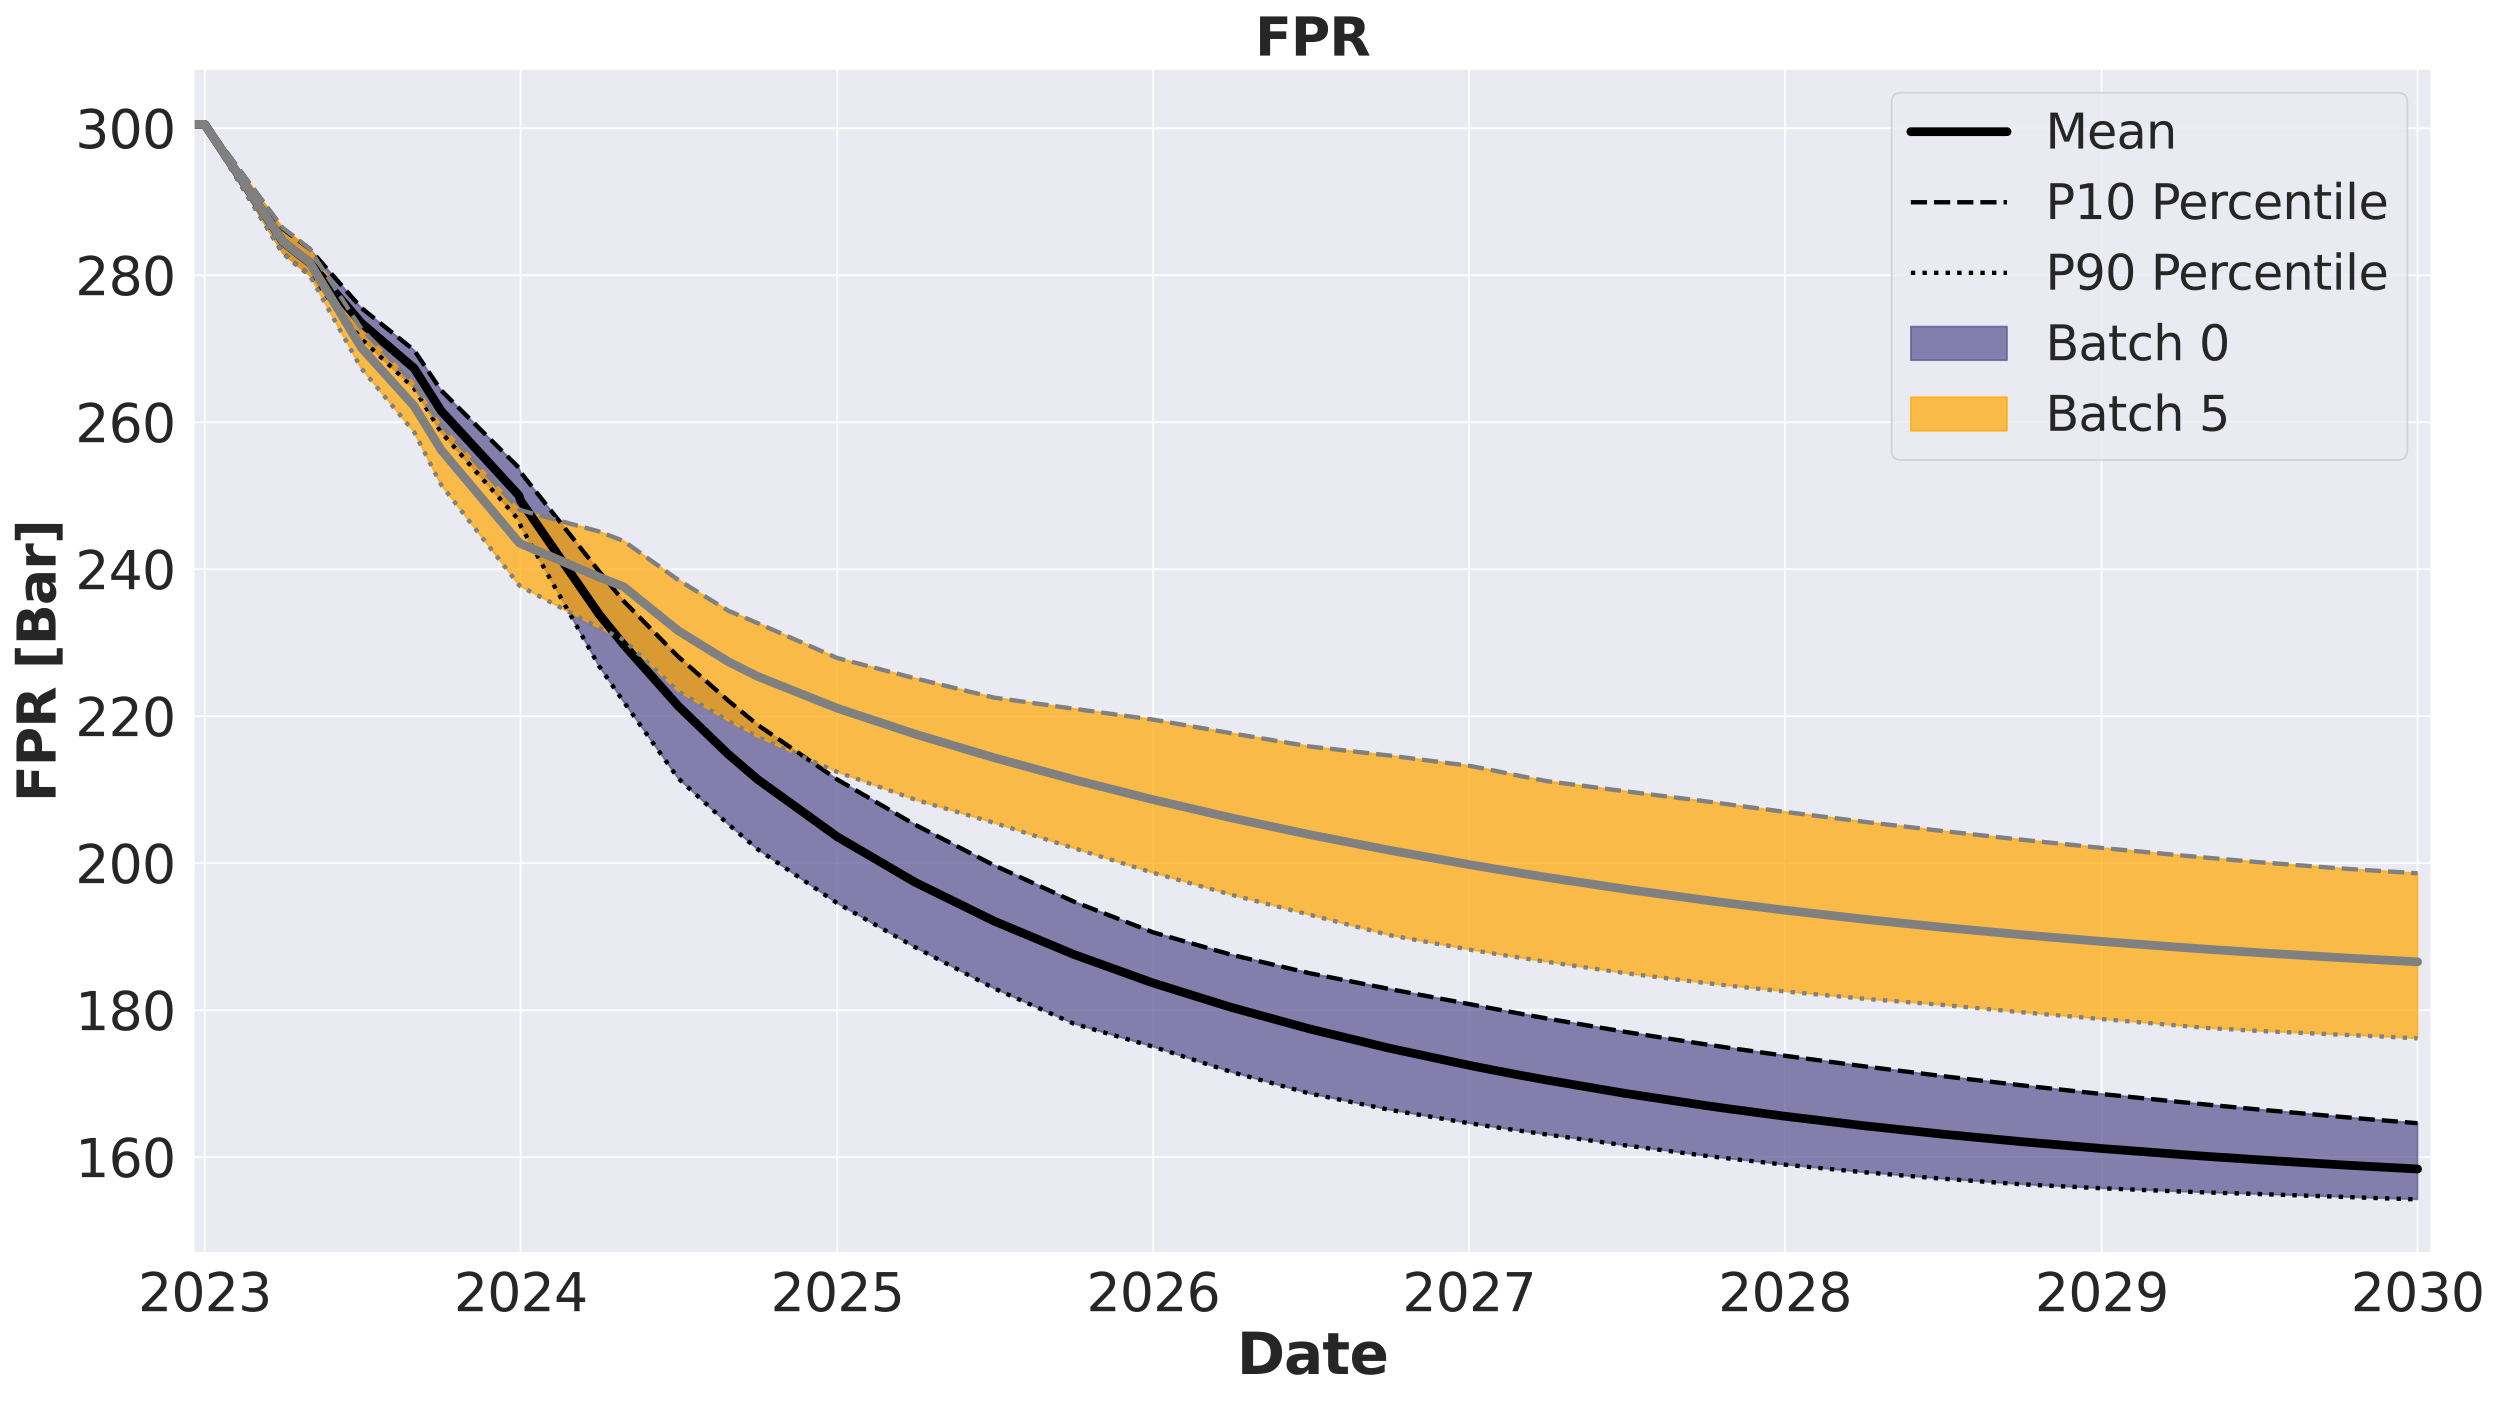 <?xml version="1.0" encoding="utf-8" standalone="no"?>
<!DOCTYPE svg PUBLIC "-//W3C//DTD SVG 1.1//EN"
  "http://www.w3.org/Graphics/SVG/1.1/DTD/svg11.dtd">
<svg xmlns:xlink="http://www.w3.org/1999/xlink" width="1143.945pt" height="641.331pt" viewBox="0 0 1143.945 641.331" xmlns="http://www.w3.org/2000/svg" version="1.1">
 <defs>
  <style type="text/css">*{stroke-linejoin: round; stroke-linecap: butt}</style>
 </defs>
 <g id="figure_1">
  <g id="patch_1">
   <path d="M 0 641.331 
L 1143.945 641.331 
L 1143.945 0 
L 0 0 
z
" style="fill: #ffffff"/>
  </g>
  <g id="axes_1">
   <g id="patch_2">
    <path d="M 88.537 573.44 
L 1112.54 573.44 
L 1112.54 31.436 
L 88.537 31.436 
z
" style="fill: #eaeaf2"/>
   </g>
   <g id="matplotlib.axis_1">
    <g id="xtick_1">
     <g id="line2d_1">
      <path d="M 93.685 573.44 
L 93.685 31.436 
" clip-path="url(#pce970cbe47)" style="fill: none; stroke: #ffffff; stroke-width: 0.8; stroke-linecap: round"/>
     </g>
     <g id="text_1">
      <!-- 2023 -->
      <g style="fill: #262626" transform="translate(63.145 599.976) scale(0.24 -0.24)">
       <defs>
        <path id="DejaVuSans-32" d="M 1228 531 
L 3431 531 
L 3431 0 
L 469 0 
L 469 531 
Q 828 903 1448 1529 
Q 2069 2156 2228 2338 
Q 2531 2678 2651 2914 
Q 2772 3150 2772 3378 
Q 2772 3750 2511 3984 
Q 2250 4219 1831 4219 
Q 1534 4219 1204 4116 
Q 875 4013 500 3803 
L 500 4441 
Q 881 4594 1212 4672 
Q 1544 4750 1819 4750 
Q 2544 4750 2975 4387 
Q 3406 4025 3406 3419 
Q 3406 3131 3298 2873 
Q 3191 2616 2906 2266 
Q 2828 2175 2409 1742 
Q 1991 1309 1228 531 
z
" transform="scale(0.016)"/>
        <path id="DejaVuSans-30" d="M 2034 4250 
Q 1547 4250 1301 3770 
Q 1056 3291 1056 2328 
Q 1056 1369 1301 889 
Q 1547 409 2034 409 
Q 2525 409 2770 889 
Q 3016 1369 3016 2328 
Q 3016 3291 2770 3770 
Q 2525 4250 2034 4250 
z
M 2034 4750 
Q 2819 4750 3233 4129 
Q 3647 3509 3647 2328 
Q 3647 1150 3233 529 
Q 2819 -91 2034 -91 
Q 1250 -91 836 529 
Q 422 1150 422 2328 
Q 422 3509 836 4129 
Q 1250 4750 2034 4750 
z
" transform="scale(0.016)"/>
        <path id="DejaVuSans-33" d="M 2597 2516 
Q 3050 2419 3304 2112 
Q 3559 1806 3559 1356 
Q 3559 666 3084 287 
Q 2609 -91 1734 -91 
Q 1441 -91 1130 -33 
Q 819 25 488 141 
L 488 750 
Q 750 597 1062 519 
Q 1375 441 1716 441 
Q 2309 441 2620 675 
Q 2931 909 2931 1356 
Q 2931 1769 2642 2001 
Q 2353 2234 1838 2234 
L 1294 2234 
L 1294 2753 
L 1863 2753 
Q 2328 2753 2575 2939 
Q 2822 3125 2822 3475 
Q 2822 3834 2567 4026 
Q 2313 4219 1838 4219 
Q 1578 4219 1281 4162 
Q 984 4106 628 3988 
L 628 4550 
Q 988 4650 1302 4700 
Q 1616 4750 1894 4750 
Q 2613 4750 3031 4423 
Q 3450 4097 3450 3541 
Q 3450 3153 3228 2886 
Q 3006 2619 2597 2516 
z
" transform="scale(0.016)"/>
       </defs>
       <use xlink:href="#DejaVuSans-32"/>
       <use xlink:href="#DejaVuSans-30" transform="translate(63.623 0)"/>
       <use xlink:href="#DejaVuSans-32" transform="translate(127.246 0)"/>
       <use xlink:href="#DejaVuSans-33" transform="translate(190.869 0)"/>
      </g>
     </g>
    </g>
    <g id="xtick_2">
     <g id="line2d_2">
      <path d="M 238.218 573.44 
L 238.218 31.436 
" clip-path="url(#pce970cbe47)" style="fill: none; stroke: #ffffff; stroke-width: 0.8; stroke-linecap: round"/>
     </g>
     <g id="text_2">
      <!-- 2024 -->
      <g style="fill: #262626" transform="translate(207.678 599.976) scale(0.24 -0.24)">
       <defs>
        <path id="DejaVuSans-34" d="M 2419 4116 
L 825 1625 
L 2419 1625 
L 2419 4116 
z
M 2253 4666 
L 3047 4666 
L 3047 1625 
L 3713 1625 
L 3713 1100 
L 3047 1100 
L 3047 0 
L 2419 0 
L 2419 1100 
L 313 1100 
L 313 1709 
L 2253 4666 
z
" transform="scale(0.016)"/>
       </defs>
       <use xlink:href="#DejaVuSans-32"/>
       <use xlink:href="#DejaVuSans-30" transform="translate(63.623 0)"/>
       <use xlink:href="#DejaVuSans-32" transform="translate(127.246 0)"/>
       <use xlink:href="#DejaVuSans-34" transform="translate(190.869 0)"/>
      </g>
     </g>
    </g>
    <g id="xtick_3">
     <g id="line2d_3">
      <path d="M 383.146 573.44 
L 383.146 31.436 
" clip-path="url(#pce970cbe47)" style="fill: none; stroke: #ffffff; stroke-width: 0.8; stroke-linecap: round"/>
     </g>
     <g id="text_3">
      <!-- 2025 -->
      <g style="fill: #262626" transform="translate(352.606 599.976) scale(0.24 -0.24)">
       <defs>
        <path id="DejaVuSans-35" d="M 691 4666 
L 3169 4666 
L 3169 4134 
L 1269 4134 
L 1269 2991 
Q 1406 3038 1543 3061 
Q 1681 3084 1819 3084 
Q 2600 3084 3056 2656 
Q 3513 2228 3513 1497 
Q 3513 744 3044 326 
Q 2575 -91 1722 -91 
Q 1428 -91 1123 -41 
Q 819 9 494 109 
L 494 744 
Q 775 591 1075 516 
Q 1375 441 1709 441 
Q 2250 441 2565 725 
Q 2881 1009 2881 1497 
Q 2881 1984 2565 2268 
Q 2250 2553 1709 2553 
Q 1456 2553 1204 2497 
Q 953 2441 691 2322 
L 691 4666 
z
" transform="scale(0.016)"/>
       </defs>
       <use xlink:href="#DejaVuSans-32"/>
       <use xlink:href="#DejaVuSans-30" transform="translate(63.623 0)"/>
       <use xlink:href="#DejaVuSans-32" transform="translate(127.246 0)"/>
       <use xlink:href="#DejaVuSans-35" transform="translate(190.869 0)"/>
      </g>
     </g>
    </g>
    <g id="xtick_4">
     <g id="line2d_4">
      <path d="M 527.679 573.44 
L 527.679 31.436 
" clip-path="url(#pce970cbe47)" style="fill: none; stroke: #ffffff; stroke-width: 0.8; stroke-linecap: round"/>
     </g>
     <g id="text_4">
      <!-- 2026 -->
      <g style="fill: #262626" transform="translate(497.139 599.976) scale(0.24 -0.24)">
       <defs>
        <path id="DejaVuSans-36" d="M 2113 2584 
Q 1688 2584 1439 2293 
Q 1191 2003 1191 1497 
Q 1191 994 1439 701 
Q 1688 409 2113 409 
Q 2538 409 2786 701 
Q 3034 994 3034 1497 
Q 3034 2003 2786 2293 
Q 2538 2584 2113 2584 
z
M 3366 4563 
L 3366 3988 
Q 3128 4100 2886 4159 
Q 2644 4219 2406 4219 
Q 1781 4219 1451 3797 
Q 1122 3375 1075 2522 
Q 1259 2794 1537 2939 
Q 1816 3084 2150 3084 
Q 2853 3084 3261 2657 
Q 3669 2231 3669 1497 
Q 3669 778 3244 343 
Q 2819 -91 2113 -91 
Q 1303 -91 875 529 
Q 447 1150 447 2328 
Q 447 3434 972 4092 
Q 1497 4750 2381 4750 
Q 2619 4750 2861 4703 
Q 3103 4656 3366 4563 
z
" transform="scale(0.016)"/>
       </defs>
       <use xlink:href="#DejaVuSans-32"/>
       <use xlink:href="#DejaVuSans-30" transform="translate(63.623 0)"/>
       <use xlink:href="#DejaVuSans-32" transform="translate(127.246 0)"/>
       <use xlink:href="#DejaVuSans-36" transform="translate(190.869 0)"/>
      </g>
     </g>
    </g>
    <g id="xtick_5">
     <g id="line2d_5">
      <path d="M 672.211 573.44 
L 672.211 31.436 
" clip-path="url(#pce970cbe47)" style="fill: none; stroke: #ffffff; stroke-width: 0.8; stroke-linecap: round"/>
     </g>
     <g id="text_5">
      <!-- 2027 -->
      <g style="fill: #262626" transform="translate(641.671 599.976) scale(0.24 -0.24)">
       <defs>
        <path id="DejaVuSans-37" d="M 525 4666 
L 3525 4666 
L 3525 4397 
L 1831 0 
L 1172 0 
L 2766 4134 
L 525 4134 
L 525 4666 
z
" transform="scale(0.016)"/>
       </defs>
       <use xlink:href="#DejaVuSans-32"/>
       <use xlink:href="#DejaVuSans-30" transform="translate(63.623 0)"/>
       <use xlink:href="#DejaVuSans-32" transform="translate(127.246 0)"/>
       <use xlink:href="#DejaVuSans-37" transform="translate(190.869 0)"/>
      </g>
     </g>
    </g>
    <g id="xtick_6">
     <g id="line2d_6">
      <path d="M 816.744 573.44 
L 816.744 31.436 
" clip-path="url(#pce970cbe47)" style="fill: none; stroke: #ffffff; stroke-width: 0.8; stroke-linecap: round"/>
     </g>
     <g id="text_6">
      <!-- 2028 -->
      <g style="fill: #262626" transform="translate(786.204 599.976) scale(0.24 -0.24)">
       <defs>
        <path id="DejaVuSans-38" d="M 2034 2216 
Q 1584 2216 1326 1975 
Q 1069 1734 1069 1313 
Q 1069 891 1326 650 
Q 1584 409 2034 409 
Q 2484 409 2743 651 
Q 3003 894 3003 1313 
Q 3003 1734 2745 1975 
Q 2488 2216 2034 2216 
z
M 1403 2484 
Q 997 2584 770 2862 
Q 544 3141 544 3541 
Q 544 4100 942 4425 
Q 1341 4750 2034 4750 
Q 2731 4750 3128 4425 
Q 3525 4100 3525 3541 
Q 3525 3141 3298 2862 
Q 3072 2584 2669 2484 
Q 3125 2378 3379 2068 
Q 3634 1759 3634 1313 
Q 3634 634 3220 271 
Q 2806 -91 2034 -91 
Q 1263 -91 848 271 
Q 434 634 434 1313 
Q 434 1759 690 2068 
Q 947 2378 1403 2484 
z
M 1172 3481 
Q 1172 3119 1398 2916 
Q 1625 2713 2034 2713 
Q 2441 2713 2670 2916 
Q 2900 3119 2900 3481 
Q 2900 3844 2670 4047 
Q 2441 4250 2034 4250 
Q 1625 4250 1398 4047 
Q 1172 3844 1172 3481 
z
" transform="scale(0.016)"/>
       </defs>
       <use xlink:href="#DejaVuSans-32"/>
       <use xlink:href="#DejaVuSans-30" transform="translate(63.623 0)"/>
       <use xlink:href="#DejaVuSans-32" transform="translate(127.246 0)"/>
       <use xlink:href="#DejaVuSans-38" transform="translate(190.869 0)"/>
      </g>
     </g>
    </g>
    <g id="xtick_7">
     <g id="line2d_7">
      <path d="M 961.672 573.44 
L 961.672 31.436 
" clip-path="url(#pce970cbe47)" style="fill: none; stroke: #ffffff; stroke-width: 0.8; stroke-linecap: round"/>
     </g>
     <g id="text_7">
      <!-- 2029 -->
      <g style="fill: #262626" transform="translate(931.132 599.976) scale(0.24 -0.24)">
       <defs>
        <path id="DejaVuSans-39" d="M 703 97 
L 703 672 
Q 941 559 1184 500 
Q 1428 441 1663 441 
Q 2288 441 2617 861 
Q 2947 1281 2994 2138 
Q 2813 1869 2534 1725 
Q 2256 1581 1919 1581 
Q 1219 1581 811 2004 
Q 403 2428 403 3163 
Q 403 3881 828 4315 
Q 1253 4750 1959 4750 
Q 2769 4750 3195 4129 
Q 3622 3509 3622 2328 
Q 3622 1225 3098 567 
Q 2575 -91 1691 -91 
Q 1453 -91 1209 -44 
Q 966 3 703 97 
z
M 1959 2075 
Q 2384 2075 2632 2365 
Q 2881 2656 2881 3163 
Q 2881 3666 2632 3958 
Q 2384 4250 1959 4250 
Q 1534 4250 1286 3958 
Q 1038 3666 1038 3163 
Q 1038 2656 1286 2365 
Q 1534 2075 1959 2075 
z
" transform="scale(0.016)"/>
       </defs>
       <use xlink:href="#DejaVuSans-32"/>
       <use xlink:href="#DejaVuSans-30" transform="translate(63.623 0)"/>
       <use xlink:href="#DejaVuSans-32" transform="translate(127.246 0)"/>
       <use xlink:href="#DejaVuSans-39" transform="translate(190.869 0)"/>
      </g>
     </g>
    </g>
    <g id="xtick_8">
     <g id="line2d_8">
      <path d="M 1106.205 573.44 
L 1106.205 31.436 
" clip-path="url(#pce970cbe47)" style="fill: none; stroke: #ffffff; stroke-width: 0.8; stroke-linecap: round"/>
     </g>
     <g id="text_8">
      <!-- 2030 -->
      <g style="fill: #262626" transform="translate(1075.665 599.976) scale(0.24 -0.24)">
       <use xlink:href="#DejaVuSans-32"/>
       <use xlink:href="#DejaVuSans-30" transform="translate(63.623 0)"/>
       <use xlink:href="#DejaVuSans-33" transform="translate(127.246 0)"/>
       <use xlink:href="#DejaVuSans-30" transform="translate(190.869 0)"/>
      </g>
     </g>
    </g>
    <g id="text_9">
     <!-- Date -->
     <g style="fill: #262626" transform="translate(565.943 628.724) scale(0.26 -0.26)">
      <defs>
       <path id="DejaVuSans-Bold-44" d="M 1791 3756 
L 1791 909 
L 2222 909 
Q 2959 909 3348 1275 
Q 3738 1641 3738 2338 
Q 3738 3031 3350 3393 
Q 2963 3756 2222 3756 
L 1791 3756 
z
M 588 4666 
L 1856 4666 
Q 2919 4666 3439 4514 
Q 3959 4363 4331 4000 
Q 4659 3684 4818 3271 
Q 4978 2859 4978 2338 
Q 4978 1809 4818 1395 
Q 4659 981 4331 666 
Q 3956 303 3431 151 
Q 2906 0 1856 0 
L 588 0 
L 588 4666 
z
" transform="scale(0.016)"/>
       <path id="DejaVuSans-Bold-61" d="M 2106 1575 
Q 1756 1575 1579 1456 
Q 1403 1338 1403 1106 
Q 1403 894 1545 773 
Q 1688 653 1941 653 
Q 2256 653 2472 879 
Q 2688 1106 2688 1447 
L 2688 1575 
L 2106 1575 
z
M 3816 1997 
L 3816 0 
L 2688 0 
L 2688 519 
Q 2463 200 2181 54 
Q 1900 -91 1497 -91 
Q 953 -91 614 226 
Q 275 544 275 1050 
Q 275 1666 698 1953 
Q 1122 2241 2028 2241 
L 2688 2241 
L 2688 2328 
Q 2688 2594 2478 2717 
Q 2269 2841 1825 2841 
Q 1466 2841 1156 2769 
Q 847 2697 581 2553 
L 581 3406 
Q 941 3494 1303 3539 
Q 1666 3584 2028 3584 
Q 2975 3584 3395 3211 
Q 3816 2838 3816 1997 
z
" transform="scale(0.016)"/>
       <path id="DejaVuSans-Bold-74" d="M 1759 4494 
L 1759 3500 
L 2913 3500 
L 2913 2700 
L 1759 2700 
L 1759 1216 
Q 1759 972 1856 886 
Q 1953 800 2241 800 
L 2816 800 
L 2816 0 
L 1856 0 
Q 1194 0 917 276 
Q 641 553 641 1216 
L 641 2700 
L 84 2700 
L 84 3500 
L 641 3500 
L 641 4494 
L 1759 4494 
z
" transform="scale(0.016)"/>
       <path id="DejaVuSans-Bold-65" d="M 4031 1759 
L 4031 1441 
L 1416 1441 
Q 1456 1047 1700 850 
Q 1944 653 2381 653 
Q 2734 653 3104 758 
Q 3475 863 3866 1075 
L 3866 213 
Q 3469 63 3072 -14 
Q 2675 -91 2278 -91 
Q 1328 -91 801 392 
Q 275 875 275 1747 
Q 275 2603 792 3093 
Q 1309 3584 2216 3584 
Q 3041 3584 3536 3087 
Q 4031 2591 4031 1759 
z
M 2881 2131 
Q 2881 2450 2695 2645 
Q 2509 2841 2209 2841 
Q 1884 2841 1681 2658 
Q 1478 2475 1428 2131 
L 2881 2131 
z
" transform="scale(0.016)"/>
      </defs>
      <use xlink:href="#DejaVuSans-Bold-44"/>
      <use xlink:href="#DejaVuSans-Bold-61" transform="translate(83.008 0)"/>
      <use xlink:href="#DejaVuSans-Bold-74" transform="translate(150.488 0)"/>
      <use xlink:href="#DejaVuSans-Bold-65" transform="translate(198.291 0)"/>
     </g>
    </g>
   </g>
   <g id="matplotlib.axis_2">
    <g id="ytick_1">
     <g id="line2d_9">
      <path d="M 88.537 529.499 
L 1112.54 529.499 
" clip-path="url(#pce970cbe47)" style="fill: none; stroke: #ffffff; stroke-width: 0.8; stroke-linecap: round"/>
     </g>
     <g id="text_10">
      <!-- 160 -->
      <g style="fill: #262626" transform="translate(34.428 538.617) scale(0.24 -0.24)">
       <defs>
        <path id="DejaVuSans-31" d="M 794 531 
L 1825 531 
L 1825 4091 
L 703 3866 
L 703 4441 
L 1819 4666 
L 2450 4666 
L 2450 531 
L 3481 531 
L 3481 0 
L 794 0 
L 794 531 
z
" transform="scale(0.016)"/>
       </defs>
       <use xlink:href="#DejaVuSans-31"/>
       <use xlink:href="#DejaVuSans-36" transform="translate(63.623 0)"/>
       <use xlink:href="#DejaVuSans-30" transform="translate(127.246 0)"/>
      </g>
     </g>
    </g>
    <g id="ytick_2">
     <g id="line2d_10">
      <path d="M 88.537 462.244 
L 1112.54 462.244 
" clip-path="url(#pce970cbe47)" style="fill: none; stroke: #ffffff; stroke-width: 0.8; stroke-linecap: round"/>
     </g>
     <g id="text_11">
      <!-- 180 -->
      <g style="fill: #262626" transform="translate(34.428 471.362) scale(0.24 -0.24)">
       <use xlink:href="#DejaVuSans-31"/>
       <use xlink:href="#DejaVuSans-38" transform="translate(63.623 0)"/>
       <use xlink:href="#DejaVuSans-30" transform="translate(127.246 0)"/>
      </g>
     </g>
    </g>
    <g id="ytick_3">
     <g id="line2d_11">
      <path d="M 88.537 394.988 
L 1112.54 394.988 
" clip-path="url(#pce970cbe47)" style="fill: none; stroke: #ffffff; stroke-width: 0.8; stroke-linecap: round"/>
     </g>
     <g id="text_12">
      <!-- 200 -->
      <g style="fill: #262626" transform="translate(34.428 404.106) scale(0.24 -0.24)">
       <use xlink:href="#DejaVuSans-32"/>
       <use xlink:href="#DejaVuSans-30" transform="translate(63.623 0)"/>
       <use xlink:href="#DejaVuSans-30" transform="translate(127.246 0)"/>
      </g>
     </g>
    </g>
    <g id="ytick_4">
     <g id="line2d_12">
      <path d="M 88.537 327.732 
L 1112.54 327.732 
" clip-path="url(#pce970cbe47)" style="fill: none; stroke: #ffffff; stroke-width: 0.8; stroke-linecap: round"/>
     </g>
     <g id="text_13">
      <!-- 220 -->
      <g style="fill: #262626" transform="translate(34.428 336.851) scale(0.24 -0.24)">
       <use xlink:href="#DejaVuSans-32"/>
       <use xlink:href="#DejaVuSans-32" transform="translate(63.623 0)"/>
       <use xlink:href="#DejaVuSans-30" transform="translate(127.246 0)"/>
      </g>
     </g>
    </g>
    <g id="ytick_5">
     <g id="line2d_13">
      <path d="M 88.537 260.477 
L 1112.54 260.477 
" clip-path="url(#pce970cbe47)" style="fill: none; stroke: #ffffff; stroke-width: 0.8; stroke-linecap: round"/>
     </g>
     <g id="text_14">
      <!-- 240 -->
      <g style="fill: #262626" transform="translate(34.428 269.595) scale(0.24 -0.24)">
       <use xlink:href="#DejaVuSans-32"/>
       <use xlink:href="#DejaVuSans-34" transform="translate(63.623 0)"/>
       <use xlink:href="#DejaVuSans-30" transform="translate(127.246 0)"/>
      </g>
     </g>
    </g>
    <g id="ytick_6">
     <g id="line2d_14">
      <path d="M 88.537 193.221 
L 1112.54 193.221 
" clip-path="url(#pce970cbe47)" style="fill: none; stroke: #ffffff; stroke-width: 0.8; stroke-linecap: round"/>
     </g>
     <g id="text_15">
      <!-- 260 -->
      <g style="fill: #262626" transform="translate(34.428 202.339) scale(0.24 -0.24)">
       <use xlink:href="#DejaVuSans-32"/>
       <use xlink:href="#DejaVuSans-36" transform="translate(63.623 0)"/>
       <use xlink:href="#DejaVuSans-30" transform="translate(127.246 0)"/>
      </g>
     </g>
    </g>
    <g id="ytick_7">
     <g id="line2d_15">
      <path d="M 88.537 125.966 
L 1112.54 125.966 
" clip-path="url(#pce970cbe47)" style="fill: none; stroke: #ffffff; stroke-width: 0.8; stroke-linecap: round"/>
     </g>
     <g id="text_16">
      <!-- 280 -->
      <g style="fill: #262626" transform="translate(34.428 135.084) scale(0.24 -0.24)">
       <use xlink:href="#DejaVuSans-32"/>
       <use xlink:href="#DejaVuSans-38" transform="translate(63.623 0)"/>
       <use xlink:href="#DejaVuSans-30" transform="translate(127.246 0)"/>
      </g>
     </g>
    </g>
    <g id="ytick_8">
     <g id="line2d_16">
      <path d="M 88.537 58.71 
L 1112.54 58.71 
" clip-path="url(#pce970cbe47)" style="fill: none; stroke: #ffffff; stroke-width: 0.8; stroke-linecap: round"/>
     </g>
     <g id="text_17">
      <!-- 300 -->
      <g style="fill: #262626" transform="translate(34.428 67.828) scale(0.24 -0.24)">
       <use xlink:href="#DejaVuSans-33"/>
       <use xlink:href="#DejaVuSans-30" transform="translate(63.623 0)"/>
       <use xlink:href="#DejaVuSans-30" transform="translate(127.246 0)"/>
      </g>
     </g>
    </g>
    <g id="text_18">
     <!-- FPR [Bar] -->
     <g style="fill: #262626" transform="translate(25.436 366.979) rotate(-90) scale(0.24 -0.24)">
      <defs>
       <path id="DejaVuSans-Bold-46" d="M 588 4666 
L 3834 4666 
L 3834 3756 
L 1791 3756 
L 1791 2888 
L 3713 2888 
L 3713 1978 
L 1791 1978 
L 1791 0 
L 588 0 
L 588 4666 
z
" transform="scale(0.016)"/>
       <path id="DejaVuSans-Bold-50" d="M 588 4666 
L 2584 4666 
Q 3475 4666 3951 4270 
Q 4428 3875 4428 3144 
Q 4428 2409 3951 2014 
Q 3475 1619 2584 1619 
L 1791 1619 
L 1791 0 
L 588 0 
L 588 4666 
z
M 1791 3794 
L 1791 2491 
L 2456 2491 
Q 2806 2491 2997 2661 
Q 3188 2831 3188 3144 
Q 3188 3456 2997 3625 
Q 2806 3794 2456 3794 
L 1791 3794 
z
" transform="scale(0.016)"/>
       <path id="DejaVuSans-Bold-52" d="M 2297 2597 
Q 2675 2597 2839 2737 
Q 3003 2878 3003 3200 
Q 3003 3519 2839 3656 
Q 2675 3794 2297 3794 
L 1791 3794 
L 1791 2597 
L 2297 2597 
z
M 1791 1766 
L 1791 0 
L 588 0 
L 588 4666 
L 2425 4666 
Q 3347 4666 3776 4356 
Q 4206 4047 4206 3378 
Q 4206 2916 3982 2619 
Q 3759 2322 3309 2181 
Q 3556 2125 3751 1926 
Q 3947 1728 4147 1325 
L 4800 0 
L 3519 0 
L 2950 1159 
Q 2778 1509 2601 1637 
Q 2425 1766 2131 1766 
L 1791 1766 
z
" transform="scale(0.016)"/>
       <path id="DejaVuSans-Bold-20" transform="scale(0.016)"/>
       <path id="DejaVuSans-Bold-5b" d="M 550 4863 
L 2491 4863 
L 2491 4159 
L 1613 4159 
L 1613 -141 
L 2491 -141 
L 2491 -844 
L 550 -844 
L 550 4863 
z
" transform="scale(0.016)"/>
       <path id="DejaVuSans-Bold-42" d="M 2456 2859 
Q 2741 2859 2887 2984 
Q 3034 3109 3034 3353 
Q 3034 3594 2887 3720 
Q 2741 3847 2456 3847 
L 1791 3847 
L 1791 2859 
L 2456 2859 
z
M 2497 819 
Q 2859 819 3042 972 
Q 3225 1125 3225 1434 
Q 3225 1738 3044 1889 
Q 2863 2041 2497 2041 
L 1791 2041 
L 1791 819 
L 2497 819 
z
M 3616 2497 
Q 4003 2384 4215 2081 
Q 4428 1778 4428 1338 
Q 4428 663 3972 331 
Q 3516 0 2584 0 
L 588 0 
L 588 4666 
L 2394 4666 
Q 3366 4666 3802 4372 
Q 4238 4078 4238 3431 
Q 4238 3091 4078 2852 
Q 3919 2613 3616 2497 
z
" transform="scale(0.016)"/>
       <path id="DejaVuSans-Bold-72" d="M 3138 2547 
Q 2991 2616 2845 2648 
Q 2700 2681 2553 2681 
Q 2122 2681 1889 2404 
Q 1656 2128 1656 1613 
L 1656 0 
L 538 0 
L 538 3500 
L 1656 3500 
L 1656 2925 
Q 1872 3269 2151 3426 
Q 2431 3584 2822 3584 
Q 2878 3584 2943 3579 
Q 3009 3575 3134 3559 
L 3138 2547 
z
" transform="scale(0.016)"/>
       <path id="DejaVuSans-Bold-5d" d="M 2375 -844 
L 434 -844 
L 434 -141 
L 1313 -141 
L 1313 4159 
L 434 4159 
L 434 4863 
L 2375 4863 
L 2375 -844 
z
" transform="scale(0.016)"/>
      </defs>
      <use xlink:href="#DejaVuSans-Bold-46"/>
      <use xlink:href="#DejaVuSans-Bold-50" transform="translate(68.311 0)"/>
      <use xlink:href="#DejaVuSans-Bold-52" transform="translate(141.602 0)"/>
      <use xlink:href="#DejaVuSans-Bold-20" transform="translate(218.604 0)"/>
      <use xlink:href="#DejaVuSans-Bold-5b" transform="translate(253.418 0)"/>
      <use xlink:href="#DejaVuSans-Bold-42" transform="translate(299.121 0)"/>
      <use xlink:href="#DejaVuSans-Bold-61" transform="translate(375.342 0)"/>
      <use xlink:href="#DejaVuSans-Bold-72" transform="translate(442.822 0)"/>
      <use xlink:href="#DejaVuSans-Bold-5d" transform="translate(492.139 0)"/>
     </g>
    </g>
   </g>
   <g id="FillBetweenPolyCollection_1">
    <defs>
     <path id="m273caa0421" d="M 46.564 -585.258 
L 46.564 -583.613 
L 47.752 -583.613 
L 51.315 -583.613 
L 62.007 -583.613 
L 73.886 -583.613 
L 85.766 -583.613 
L 93.685 -583.613 
L 129.323 -525.647 
L 135.461 -520.329 
L 141.599 -515.465 
L 165.358 -486.249 
L 189.512 -463.615 
L 201.788 -443.62 
L 237.426 -403.339 
L 238.218 -400.696 
L 274.252 -336.319 
L 285.339 -320.285 
L 310.286 -285.232 
L 333.253 -264.186 
L 346.716 -252.709 
L 383.146 -228.01 
L 418.784 -207.864 
L 454.819 -189.108 
L 491.249 -172.953 
L 527.679 -162.381 
L 563.317 -150.868 
L 599.351 -140.962 
L 635.781 -133.525 
L 672.211 -127.381 
L 684.091 -125.574 
L 695.97 -123.854 
L 707.849 -122.216 
L 743.884 -117.213 
L 780.314 -112.489 
L 792.193 -111.095 
L 816.744 -108.409 
L 852.778 -104.944 
L 888.812 -101.976 
L 925.242 -99.417 
L 961.672 -97.609 
L 997.31 -96.145 
L 1009.19 -95.712 
L 1033.345 -94.98 
L 1069.775 -93.737 
L 1081.654 -93.322 
L 1106.205 -92.527 
L 1106.205 -127.371 
L 1106.205 -127.371 
L 1081.654 -129.399 
L 1069.775 -130.412 
L 1033.345 -133.666 
L 1009.19 -135.951 
L 997.31 -137.106 
L 961.672 -140.727 
L 925.242 -144.692 
L 888.812 -148.932 
L 852.778 -153.426 
L 816.744 -158.235 
L 792.193 -161.72 
L 780.314 -163.466 
L 743.884 -169.123 
L 707.849 -175.274 
L 695.97 -177.428 
L 684.091 -179.638 
L 672.211 -181.902 
L 635.781 -188.774 
L 599.351 -195.98 
L 563.317 -204.482 
L 527.679 -214.691 
L 491.249 -228.813 
L 454.819 -245.405 
L 418.784 -263.913 
L 383.146 -284.611 
L 346.716 -309.625 
L 333.253 -320.722 
L 310.286 -340.89 
L 285.339 -366.317 
L 274.252 -379.741 
L 238.218 -425.211 
L 237.426 -427.31 
L 201.788 -462.774 
L 189.512 -481.064 
L 165.358 -500.383 
L 141.599 -527.537 
L 135.461 -532.031 
L 129.323 -536.684 
L 93.685 -585.258 
L 85.766 -585.258 
L 73.886 -585.258 
L 62.007 -585.258 
L 51.315 -585.258 
L 47.752 -585.258 
L 46.564 -585.258 
z
" style="stroke: #58508d; stroke-opacity: 0.7; stroke-width: 0.8"/>
    </defs>
    <g clip-path="url(#pce970cbe47)">
     <use xlink:href="#m273caa0421" x="0" y="641.331" style="fill: #58508d; fill-opacity: 0.7; stroke: #58508d; stroke-opacity: 0.7; stroke-width: 0.8"/>
    </g>
   </g>
   <g id="FillBetweenPolyCollection_2">
    <defs>
     <path id="mbb319ca6f7" d="M 46.564 -585.258 
L 46.564 -583.613 
L 47.752 -583.613 
L 51.315 -583.613 
L 62.007 -583.613 
L 73.886 -583.613 
L 85.766 -583.613 
L 93.685 -583.613 
L 129.323 -525.647 
L 135.461 -520.329 
L 141.599 -515.465 
L 165.358 -472.716 
L 189.512 -443.648 
L 201.788 -419.566 
L 237.426 -373.719 
L 238.218 -373.001 
L 274.252 -353.979 
L 285.339 -348.688 
L 310.286 -325.092 
L 333.253 -311.498 
L 346.716 -304.101 
L 383.146 -288.084 
L 418.784 -275.421 
L 454.819 -264.854 
L 491.249 -253.252 
L 527.679 -241.953 
L 563.317 -231.958 
L 599.351 -222.733 
L 635.781 -213.427 
L 672.211 -206.854 
L 684.091 -204.912 
L 695.97 -203.053 
L 707.849 -201.229 
L 743.884 -196.012 
L 780.314 -191.533 
L 792.193 -190.206 
L 816.744 -187.652 
L 852.778 -184.351 
L 888.812 -181.52 
L 925.242 -178.14 
L 961.672 -175.035 
L 997.31 -172.024 
L 1009.19 -170.982 
L 1033.345 -169.611 
L 1069.775 -167.937 
L 1081.654 -167.409 
L 1106.205 -166.242 
L 1106.205 -241.72 
L 1106.205 -241.72 
L 1081.654 -243.283 
L 1069.775 -244.057 
L 1033.345 -246.834 
L 1009.19 -248.918 
L 997.31 -249.981 
L 961.672 -253.342 
L 925.242 -257.069 
L 888.812 -261.08 
L 852.778 -265.321 
L 816.744 -269.832 
L 792.193 -273.075 
L 780.314 -274.691 
L 743.884 -279.242 
L 707.849 -283.892 
L 695.97 -286.17 
L 684.091 -288.637 
L 672.211 -290.937 
L 635.781 -295.612 
L 599.351 -299.749 
L 563.317 -305.829 
L 527.679 -312.035 
L 491.249 -317.042 
L 454.819 -322.125 
L 418.784 -330.901 
L 383.146 -340.223 
L 346.716 -356.178 
L 333.253 -361.884 
L 310.286 -375.995 
L 285.339 -393.784 
L 274.252 -398.094 
L 238.218 -407.886 
L 237.426 -408.318 
L 201.788 -446.867 
L 189.512 -465.836 
L 165.358 -490.807 
L 141.599 -527.571 
L 135.461 -532.437 
L 129.323 -537.072 
L 93.685 -585.258 
L 85.766 -585.258 
L 73.886 -585.258 
L 62.007 -585.258 
L 51.315 -585.258 
L 47.752 -585.258 
L 46.564 -585.258 
z
" style="stroke: #ffa600; stroke-opacity: 0.7; stroke-width: 0.8"/>
    </defs>
    <g clip-path="url(#pce970cbe47)">
     <use xlink:href="#mbb319ca6f7" x="0" y="641.331" style="fill: #ffa600; fill-opacity: 0.7; stroke: #ffa600; stroke-opacity: 0.7; stroke-width: 0.8"/>
    </g>
   </g>
   <g id="line2d_17">
    <path d="M 46.564 56.94 
L 47.752 56.94 
L 51.315 56.94 
L 62.007 56.94 
L 73.886 56.94 
L 85.766 56.94 
L 93.685 56.94 
L 129.323 110.466 
L 135.461 115.475 
L 141.599 120.082 
L 165.358 147.84 
L 189.512 168.525 
L 201.788 187.934 
L 237.426 226.704 
L 238.218 229.134 
L 274.252 281.275 
L 285.339 294.935 
L 310.286 323.004 
L 333.253 345.152 
L 346.716 356.675 
L 383.146 382.915 
L 418.784 403.751 
L 454.819 421.453 
L 491.249 436.701 
L 527.679 449.828 
L 563.317 460.947 
L 599.351 470.843 
L 635.781 479.658 
L 672.211 487.464 
L 684.091 489.809 
L 695.97 492.066 
L 707.849 494.239 
L 743.884 500.358 
L 780.314 505.866 
L 792.193 507.524 
L 816.744 510.773 
L 852.778 515.099 
L 888.812 518.957 
L 925.242 522.435 
L 961.672 525.537 
L 997.31 528.243 
L 1009.19 529.08 
L 1033.345 530.699 
L 1069.775 532.922 
L 1081.654 533.592 
L 1106.205 534.91 
" clip-path="url(#pce970cbe47)" style="fill: none; stroke: #000000; stroke-width: 4; stroke-linecap: round"/>
   </g>
   <g id="line2d_18">
    <path d="M 46.564 56.073 
L 47.752 56.073 
L 51.315 56.073 
L 62.007 56.073 
L 73.886 56.073 
L 85.766 56.073 
L 93.685 56.073 
L 129.323 104.647 
L 135.461 109.3 
L 141.599 113.794 
L 165.358 140.948 
L 189.512 160.267 
L 201.788 178.557 
L 237.426 214.021 
L 238.218 216.12 
L 274.252 261.59 
L 285.339 275.014 
L 310.286 300.441 
L 333.253 320.609 
L 346.716 331.706 
L 383.146 356.72 
L 418.784 377.418 
L 454.819 395.926 
L 491.249 412.518 
L 527.679 426.64 
L 563.317 436.849 
L 599.351 445.351 
L 635.781 452.557 
L 672.211 459.428 
L 684.091 461.693 
L 695.97 463.903 
L 707.849 466.057 
L 743.884 472.208 
L 780.314 477.865 
L 792.193 479.611 
L 816.744 483.095 
L 852.778 487.904 
L 888.812 492.399 
L 925.242 496.639 
L 961.672 500.604 
L 997.31 504.225 
L 1009.19 505.38 
L 1033.345 507.665 
L 1069.775 510.919 
L 1081.654 511.931 
L 1106.205 513.96 
" clip-path="url(#pce970cbe47)" style="fill: none; stroke-dasharray: 7.4,3.2; stroke-dashoffset: 0; stroke: #000000; stroke-width: 2"/>
   </g>
   <g id="line2d_19">
    <path d="M 46.564 57.717 
L 47.752 57.717 
L 51.315 57.717 
L 62.007 57.717 
L 73.886 57.717 
L 85.766 57.717 
L 93.685 57.717 
L 129.323 115.683 
L 135.461 121.002 
L 141.599 125.866 
L 165.358 155.082 
L 189.512 177.716 
L 201.788 197.711 
L 237.426 237.992 
L 238.218 240.635 
L 274.252 305.012 
L 285.339 321.046 
L 310.286 356.099 
L 333.253 377.145 
L 346.716 388.622 
L 383.146 413.321 
L 418.784 433.466 
L 454.819 452.223 
L 491.249 468.377 
L 527.679 478.95 
L 563.317 490.463 
L 599.351 500.368 
L 635.781 507.806 
L 672.211 513.95 
L 684.091 515.757 
L 695.97 517.477 
L 707.849 519.115 
L 743.884 524.117 
L 780.314 528.842 
L 792.193 530.236 
L 816.744 532.922 
L 852.778 536.387 
L 888.812 539.354 
L 925.242 541.914 
L 961.672 543.722 
L 997.31 545.185 
L 1009.19 545.619 
L 1033.345 546.351 
L 1069.775 547.594 
L 1081.654 548.009 
L 1106.205 548.804 
" clip-path="url(#pce970cbe47)" style="fill: none; stroke-dasharray: 2,3.3; stroke-dashoffset: 0; stroke: #000000; stroke-width: 2"/>
   </g>
   <g id="line2d_20">
    <path d="M 46.564 56.94 
L 47.752 56.94 
L 51.315 56.94 
L 62.007 56.94 
L 73.886 56.94 
L 85.766 56.94 
L 93.685 56.94 
L 129.323 110.309 
L 135.461 115.31 
L 141.599 119.91 
L 165.358 159.081 
L 189.512 185.832 
L 201.788 205.787 
L 237.426 248.208 
L 238.218 248.752 
L 274.252 264.125 
L 285.339 268.476 
L 310.286 288.57 
L 333.253 302.777 
L 346.716 309.552 
L 383.146 324.096 
L 418.784 335.927 
L 454.819 346.717 
L 491.249 356.708 
L 527.679 365.931 
L 563.317 374.226 
L 599.351 381.931 
L 635.781 389.067 
L 672.211 395.605 
L 684.091 397.613 
L 695.97 399.562 
L 707.849 401.457 
L 743.884 406.89 
L 780.314 411.905 
L 792.193 413.44 
L 816.744 416.481 
L 852.778 420.601 
L 888.812 424.331 
L 925.242 427.73 
L 961.672 430.786 
L 997.31 433.467 
L 1009.19 434.299 
L 1033.345 435.912 
L 1069.775 438.134 
L 1081.654 438.806 
L 1106.205 440.128 
" clip-path="url(#pce970cbe47)" style="fill: none; stroke: #808080; stroke-width: 4; stroke-linecap: round"/>
   </g>
   <g id="line2d_21">
    <path d="M 46.564 56.073 
L 47.752 56.073 
L 51.315 56.073 
L 62.007 56.073 
L 73.886 56.073 
L 85.766 56.073 
L 93.685 56.073 
L 129.323 104.259 
L 135.461 108.894 
L 141.599 113.76 
L 165.358 150.524 
L 189.512 175.494 
L 201.788 194.463 
L 237.426 233.013 
L 238.218 233.445 
L 274.252 243.237 
L 285.339 247.547 
L 310.286 265.336 
L 333.253 279.447 
L 346.716 285.153 
L 383.146 301.108 
L 418.784 310.43 
L 454.819 319.206 
L 491.249 324.289 
L 527.679 329.296 
L 563.317 335.502 
L 599.351 341.582 
L 635.781 345.719 
L 672.211 350.393 
L 684.091 352.694 
L 695.97 355.161 
L 707.849 357.439 
L 743.884 362.089 
L 780.314 366.64 
L 792.193 368.256 
L 816.744 371.499 
L 852.778 376.01 
L 888.812 380.251 
L 925.242 384.262 
L 961.672 387.989 
L 997.31 391.35 
L 1009.19 392.413 
L 1033.345 394.497 
L 1069.775 397.274 
L 1081.654 398.048 
L 1106.205 399.611 
" clip-path="url(#pce970cbe47)" style="fill: none; stroke-dasharray: 7.4,3.2; stroke-dashoffset: 0; stroke: #808080; stroke-width: 2"/>
   </g>
   <g id="line2d_22">
    <path d="M 46.564 57.717 
L 47.752 57.717 
L 51.315 57.717 
L 62.007 57.717 
L 73.886 57.717 
L 85.766 57.717 
L 93.685 57.717 
L 129.323 115.683 
L 135.461 121.002 
L 141.599 125.866 
L 165.358 168.615 
L 189.512 197.683 
L 201.788 221.765 
L 237.426 267.612 
L 238.218 268.33 
L 274.252 287.352 
L 285.339 292.642 
L 310.286 316.238 
L 333.253 329.833 
L 346.716 337.23 
L 383.146 353.247 
L 418.784 365.91 
L 454.819 376.477 
L 491.249 388.078 
L 527.679 399.378 
L 563.317 409.373 
L 599.351 418.598 
L 635.781 427.904 
L 672.211 434.477 
L 684.091 436.419 
L 695.97 438.278 
L 707.849 440.102 
L 743.884 445.319 
L 780.314 449.798 
L 792.193 451.125 
L 816.744 453.679 
L 852.778 456.98 
L 888.812 459.81 
L 925.242 463.191 
L 961.672 466.296 
L 997.31 469.307 
L 1009.19 470.349 
L 1033.345 471.72 
L 1069.775 473.394 
L 1081.654 473.922 
L 1106.205 475.089 
" clip-path="url(#pce970cbe47)" style="fill: none; stroke-dasharray: 2,3.3; stroke-dashoffset: 0; stroke: #808080; stroke-width: 2"/>
   </g>
   <g id="patch_3">
    <path d="M 88.537 573.44 
L 88.537 31.436 
" style="fill: none; stroke: #ffffff; stroke-linejoin: miter; stroke-linecap: square"/>
   </g>
   <g id="patch_4">
    <path d="M 1112.54 573.44 
L 1112.54 31.436 
" style="fill: none; stroke: #ffffff; stroke-linejoin: miter; stroke-linecap: square"/>
   </g>
   <g id="patch_5">
    <path d="M 88.537 573.44 
L 1112.54 573.44 
" style="fill: none; stroke: #ffffff; stroke-linejoin: miter; stroke-linecap: square"/>
   </g>
   <g id="patch_6">
    <path d="M 88.537 31.436 
L 1112.54 31.436 
" style="fill: none; stroke: #ffffff; stroke-linejoin: miter; stroke-linecap: square"/>
   </g>
   <g id="text_19">
    <!-- FPR -->
    <g style="fill: #262626" transform="translate(574.306 25.436) scale(0.24 -0.24)">
     <use xlink:href="#DejaVuSans-Bold-46"/>
     <use xlink:href="#DejaVuSans-Bold-50" transform="translate(68.311 0)"/>
     <use xlink:href="#DejaVuSans-Bold-52" transform="translate(141.602 0)"/>
    </g>
   </g>
   <g id="legend_1">
    <g id="patch_7">
     <path d="M 869.973 210.496 
L 1097.14 210.496 
Q 1101.54 210.496 1101.54 206.096 
L 1101.54 46.836 
Q 1101.54 42.436 1097.14 42.436 
L 869.973 42.436 
Q 865.573 42.436 865.573 46.836 
L 865.573 206.096 
Q 865.573 210.496 869.973 210.496 
z
" style="fill: #eaeaf2; opacity: 0.8; stroke: #cccccc; stroke-width: 0.8; stroke-linejoin: miter"/>
    </g>
    <g id="line2d_23">
     <path d="M 874.373 60.253 
L 896.373 60.253 
L 918.373 60.253 
" style="fill: none; stroke: #000000; stroke-width: 4; stroke-linecap: round"/>
    </g>
    <g id="text_20">
     <!-- Mean -->
     <g style="fill: #262626" transform="translate(935.973 67.953) scale(0.22 -0.22)">
      <defs>
       <path id="DejaVuSans-4d" d="M 628 4666 
L 1569 4666 
L 2759 1491 
L 3956 4666 
L 4897 4666 
L 4897 0 
L 4281 0 
L 4281 4097 
L 3078 897 
L 2444 897 
L 1241 4097 
L 1241 0 
L 628 0 
L 628 4666 
z
" transform="scale(0.016)"/>
       <path id="DejaVuSans-65" d="M 3597 1894 
L 3597 1613 
L 953 1613 
Q 991 1019 1311 708 
Q 1631 397 2203 397 
Q 2534 397 2845 478 
Q 3156 559 3463 722 
L 3463 178 
Q 3153 47 2828 -22 
Q 2503 -91 2169 -91 
Q 1331 -91 842 396 
Q 353 884 353 1716 
Q 353 2575 817 3079 
Q 1281 3584 2069 3584 
Q 2775 3584 3186 3129 
Q 3597 2675 3597 1894 
z
M 3022 2063 
Q 3016 2534 2758 2815 
Q 2500 3097 2075 3097 
Q 1594 3097 1305 2825 
Q 1016 2553 972 2059 
L 3022 2063 
z
" transform="scale(0.016)"/>
       <path id="DejaVuSans-61" d="M 2194 1759 
Q 1497 1759 1228 1600 
Q 959 1441 959 1056 
Q 959 750 1161 570 
Q 1363 391 1709 391 
Q 2188 391 2477 730 
Q 2766 1069 2766 1631 
L 2766 1759 
L 2194 1759 
z
M 3341 1997 
L 3341 0 
L 2766 0 
L 2766 531 
Q 2569 213 2275 61 
Q 1981 -91 1556 -91 
Q 1019 -91 701 211 
Q 384 513 384 1019 
Q 384 1609 779 1909 
Q 1175 2209 1959 2209 
L 2766 2209 
L 2766 2266 
Q 2766 2663 2505 2880 
Q 2244 3097 1772 3097 
Q 1472 3097 1187 3025 
Q 903 2953 641 2809 
L 641 3341 
Q 956 3463 1253 3523 
Q 1550 3584 1831 3584 
Q 2591 3584 2966 3190 
Q 3341 2797 3341 1997 
z
" transform="scale(0.016)"/>
       <path id="DejaVuSans-6e" d="M 3513 2113 
L 3513 0 
L 2938 0 
L 2938 2094 
Q 2938 2591 2744 2837 
Q 2550 3084 2163 3084 
Q 1697 3084 1428 2787 
Q 1159 2491 1159 1978 
L 1159 0 
L 581 0 
L 581 3500 
L 1159 3500 
L 1159 2956 
Q 1366 3272 1645 3428 
Q 1925 3584 2291 3584 
Q 2894 3584 3203 3211 
Q 3513 2838 3513 2113 
z
" transform="scale(0.016)"/>
      </defs>
      <use xlink:href="#DejaVuSans-4d"/>
      <use xlink:href="#DejaVuSans-65" transform="translate(86.279 0)"/>
      <use xlink:href="#DejaVuSans-61" transform="translate(147.803 0)"/>
      <use xlink:href="#DejaVuSans-6e" transform="translate(209.082 0)"/>
     </g>
    </g>
    <g id="line2d_24">
     <path d="M 874.373 92.545 
L 896.373 92.545 
L 918.373 92.545 
" style="fill: none; stroke-dasharray: 7.4,3.2; stroke-dashoffset: 0; stroke: #000000; stroke-width: 2"/>
    </g>
    <g id="text_21">
     <!-- P10 Percentile -->
     <g style="fill: #262626" transform="translate(935.973 100.245) scale(0.22 -0.22)">
      <defs>
       <path id="DejaVuSans-50" d="M 1259 4147 
L 1259 2394 
L 2053 2394 
Q 2494 2394 2734 2622 
Q 2975 2850 2975 3272 
Q 2975 3691 2734 3919 
Q 2494 4147 2053 4147 
L 1259 4147 
z
M 628 4666 
L 2053 4666 
Q 2838 4666 3239 4311 
Q 3641 3956 3641 3272 
Q 3641 2581 3239 2228 
Q 2838 1875 2053 1875 
L 1259 1875 
L 1259 0 
L 628 0 
L 628 4666 
z
" transform="scale(0.016)"/>
       <path id="DejaVuSans-20" transform="scale(0.016)"/>
       <path id="DejaVuSans-72" d="M 2631 2963 
Q 2534 3019 2420 3045 
Q 2306 3072 2169 3072 
Q 1681 3072 1420 2755 
Q 1159 2438 1159 1844 
L 1159 0 
L 581 0 
L 581 3500 
L 1159 3500 
L 1159 2956 
Q 1341 3275 1631 3429 
Q 1922 3584 2338 3584 
Q 2397 3584 2469 3576 
Q 2541 3569 2628 3553 
L 2631 2963 
z
" transform="scale(0.016)"/>
       <path id="DejaVuSans-63" d="M 3122 3366 
L 3122 2828 
Q 2878 2963 2633 3030 
Q 2388 3097 2138 3097 
Q 1578 3097 1268 2742 
Q 959 2388 959 1747 
Q 959 1106 1268 751 
Q 1578 397 2138 397 
Q 2388 397 2633 464 
Q 2878 531 3122 666 
L 3122 134 
Q 2881 22 2623 -34 
Q 2366 -91 2075 -91 
Q 1284 -91 818 406 
Q 353 903 353 1747 
Q 353 2603 823 3093 
Q 1294 3584 2113 3584 
Q 2378 3584 2631 3529 
Q 2884 3475 3122 3366 
z
" transform="scale(0.016)"/>
       <path id="DejaVuSans-74" d="M 1172 4494 
L 1172 3500 
L 2356 3500 
L 2356 3053 
L 1172 3053 
L 1172 1153 
Q 1172 725 1289 603 
Q 1406 481 1766 481 
L 2356 481 
L 2356 0 
L 1766 0 
Q 1100 0 847 248 
Q 594 497 594 1153 
L 594 3053 
L 172 3053 
L 172 3500 
L 594 3500 
L 594 4494 
L 1172 4494 
z
" transform="scale(0.016)"/>
       <path id="DejaVuSans-69" d="M 603 3500 
L 1178 3500 
L 1178 0 
L 603 0 
L 603 3500 
z
M 603 4863 
L 1178 4863 
L 1178 4134 
L 603 4134 
L 603 4863 
z
" transform="scale(0.016)"/>
       <path id="DejaVuSans-6c" d="M 603 4863 
L 1178 4863 
L 1178 0 
L 603 0 
L 603 4863 
z
" transform="scale(0.016)"/>
      </defs>
      <use xlink:href="#DejaVuSans-50"/>
      <use xlink:href="#DejaVuSans-31" transform="translate(60.303 0)"/>
      <use xlink:href="#DejaVuSans-30" transform="translate(123.926 0)"/>
      <use xlink:href="#DejaVuSans-20" transform="translate(187.549 0)"/>
      <use xlink:href="#DejaVuSans-50" transform="translate(219.336 0)"/>
      <use xlink:href="#DejaVuSans-65" transform="translate(276.014 0)"/>
      <use xlink:href="#DejaVuSans-72" transform="translate(337.537 0)"/>
      <use xlink:href="#DejaVuSans-63" transform="translate(376.4 0)"/>
      <use xlink:href="#DejaVuSans-65" transform="translate(431.381 0)"/>
      <use xlink:href="#DejaVuSans-6e" transform="translate(492.904 0)"/>
      <use xlink:href="#DejaVuSans-74" transform="translate(556.283 0)"/>
      <use xlink:href="#DejaVuSans-69" transform="translate(595.492 0)"/>
      <use xlink:href="#DejaVuSans-6c" transform="translate(623.275 0)"/>
      <use xlink:href="#DejaVuSans-65" transform="translate(651.059 0)"/>
     </g>
    </g>
    <g id="line2d_25">
     <path d="M 874.373 124.837 
L 896.373 124.837 
L 918.373 124.837 
" style="fill: none; stroke-dasharray: 2,3.3; stroke-dashoffset: 0; stroke: #000000; stroke-width: 2"/>
    </g>
    <g id="text_22">
     <!-- P90 Percentile -->
     <g style="fill: #262626" transform="translate(935.973 132.537) scale(0.22 -0.22)">
      <use xlink:href="#DejaVuSans-50"/>
      <use xlink:href="#DejaVuSans-39" transform="translate(60.303 0)"/>
      <use xlink:href="#DejaVuSans-30" transform="translate(123.926 0)"/>
      <use xlink:href="#DejaVuSans-20" transform="translate(187.549 0)"/>
      <use xlink:href="#DejaVuSans-50" transform="translate(219.336 0)"/>
      <use xlink:href="#DejaVuSans-65" transform="translate(276.014 0)"/>
      <use xlink:href="#DejaVuSans-72" transform="translate(337.537 0)"/>
      <use xlink:href="#DejaVuSans-63" transform="translate(376.4 0)"/>
      <use xlink:href="#DejaVuSans-65" transform="translate(431.381 0)"/>
      <use xlink:href="#DejaVuSans-6e" transform="translate(492.904 0)"/>
      <use xlink:href="#DejaVuSans-74" transform="translate(556.283 0)"/>
      <use xlink:href="#DejaVuSans-69" transform="translate(595.492 0)"/>
      <use xlink:href="#DejaVuSans-6c" transform="translate(623.275 0)"/>
      <use xlink:href="#DejaVuSans-65" transform="translate(651.059 0)"/>
     </g>
    </g>
    <g id="patch_8">
     <path d="M 874.373 164.828 
L 918.373 164.828 
L 918.373 149.428 
L 874.373 149.428 
z
" style="fill: #58508d; fill-opacity: 0.7; stroke: #58508d; stroke-opacity: 0.7; stroke-width: 0.8; stroke-linejoin: miter"/>
    </g>
    <g id="text_23">
     <!-- Batch 0 -->
     <g style="fill: #262626" transform="translate(935.973 164.828) scale(0.22 -0.22)">
      <defs>
       <path id="DejaVuSans-42" d="M 1259 2228 
L 1259 519 
L 2272 519 
Q 2781 519 3026 730 
Q 3272 941 3272 1375 
Q 3272 1813 3026 2020 
Q 2781 2228 2272 2228 
L 1259 2228 
z
M 1259 4147 
L 1259 2741 
L 2194 2741 
Q 2656 2741 2882 2914 
Q 3109 3088 3109 3444 
Q 3109 3797 2882 3972 
Q 2656 4147 2194 4147 
L 1259 4147 
z
M 628 4666 
L 2241 4666 
Q 2963 4666 3353 4366 
Q 3744 4066 3744 3513 
Q 3744 3084 3544 2831 
Q 3344 2578 2956 2516 
Q 3422 2416 3680 2098 
Q 3938 1781 3938 1306 
Q 3938 681 3513 340 
Q 3088 0 2303 0 
L 628 0 
L 628 4666 
z
" transform="scale(0.016)"/>
       <path id="DejaVuSans-68" d="M 3513 2113 
L 3513 0 
L 2938 0 
L 2938 2094 
Q 2938 2591 2744 2837 
Q 2550 3084 2163 3084 
Q 1697 3084 1428 2787 
Q 1159 2491 1159 1978 
L 1159 0 
L 581 0 
L 581 4863 
L 1159 4863 
L 1159 2956 
Q 1366 3272 1645 3428 
Q 1925 3584 2291 3584 
Q 2894 3584 3203 3211 
Q 3513 2838 3513 2113 
z
" transform="scale(0.016)"/>
      </defs>
      <use xlink:href="#DejaVuSans-42"/>
      <use xlink:href="#DejaVuSans-61" transform="translate(68.604 0)"/>
      <use xlink:href="#DejaVuSans-74" transform="translate(129.883 0)"/>
      <use xlink:href="#DejaVuSans-63" transform="translate(169.092 0)"/>
      <use xlink:href="#DejaVuSans-68" transform="translate(224.072 0)"/>
      <use xlink:href="#DejaVuSans-20" transform="translate(287.451 0)"/>
      <use xlink:href="#DejaVuSans-30" transform="translate(319.238 0)"/>
     </g>
    </g>
    <g id="patch_9">
     <path d="M 874.373 197.12 
L 918.373 197.12 
L 918.373 181.72 
L 874.373 181.72 
z
" style="fill: #ffa600; fill-opacity: 0.7; stroke: #ffa600; stroke-opacity: 0.7; stroke-width: 0.8; stroke-linejoin: miter"/>
    </g>
    <g id="text_24">
     <!-- Batch 5 -->
     <g style="fill: #262626" transform="translate(935.973 197.12) scale(0.22 -0.22)">
      <use xlink:href="#DejaVuSans-42"/>
      <use xlink:href="#DejaVuSans-61" transform="translate(68.604 0)"/>
      <use xlink:href="#DejaVuSans-74" transform="translate(129.883 0)"/>
      <use xlink:href="#DejaVuSans-63" transform="translate(169.092 0)"/>
      <use xlink:href="#DejaVuSans-68" transform="translate(224.072 0)"/>
      <use xlink:href="#DejaVuSans-20" transform="translate(287.451 0)"/>
      <use xlink:href="#DejaVuSans-35" transform="translate(319.238 0)"/>
     </g>
    </g>
   </g>
  </g>
 </g>
 <defs>
  <clipPath id="pce970cbe47">
   <rect x="88.537" y="31.436" width="1024.003" height="542.004"/>
  </clipPath>
 </defs>
</svg>

